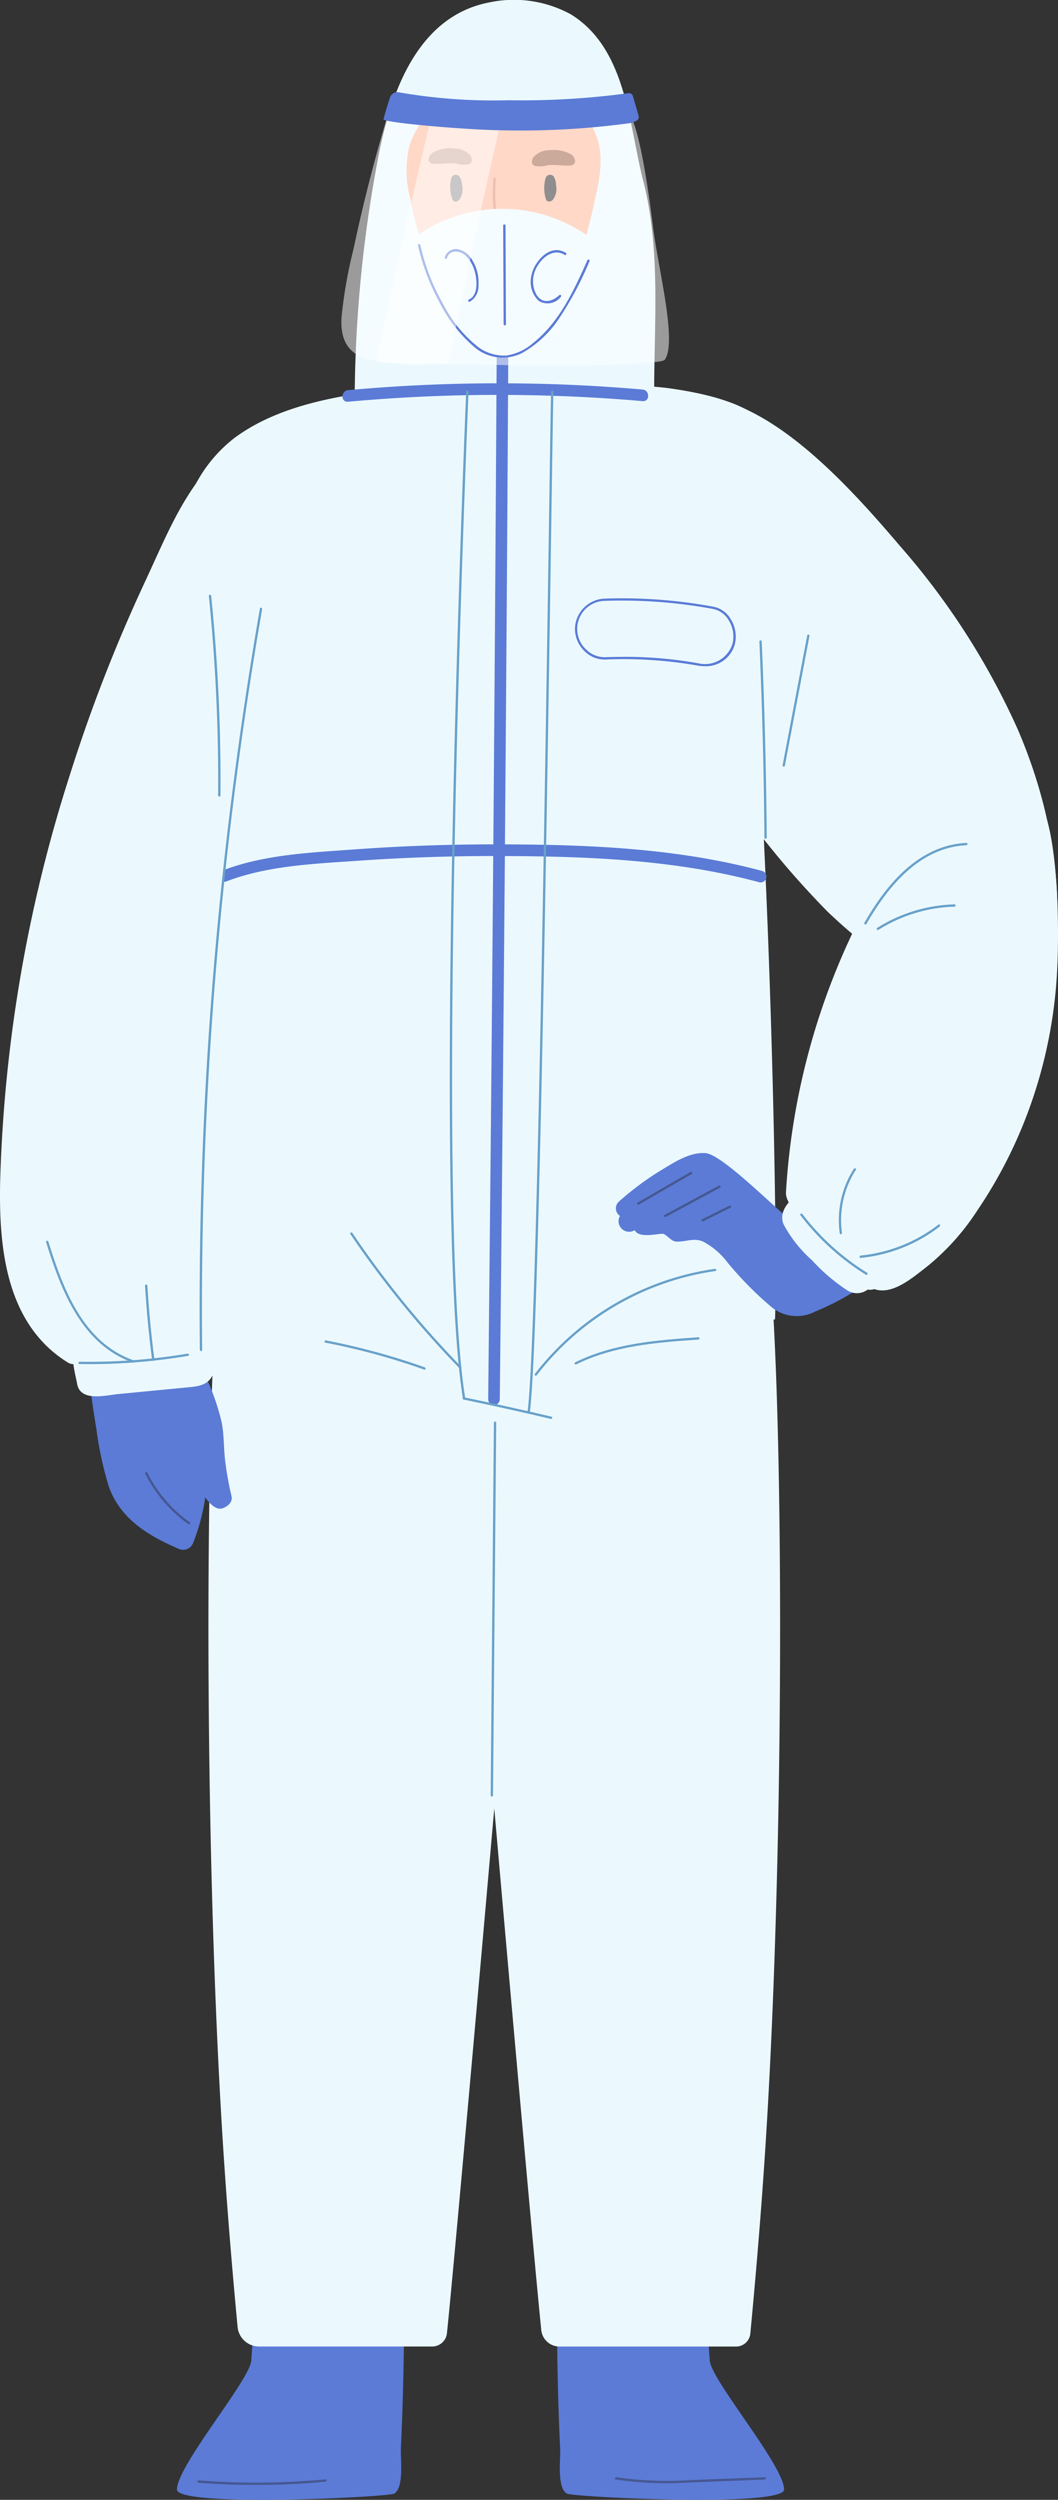 <svg xmlns="http://www.w3.org/2000/svg" width="90.029" height="212.706" viewBox="0 0 90.029 212.706">
  <rect x="0" y="0" width="90.029" height="212.706" fill="#333333" stroke="none"/>
  <g id="Group_23365" data-name="Group 23365" transform="translate(-1411.04 -137.516)">
    <path id="Path_50482" data-name="Path 50482" d="M1506.159,1115.756a85.724,85.724,0,0,0-11.4.306.563.563,0,0,0-.391.2.543.543,0,0,0-.262.441c-.115,1.695-.342,5.048-.469,6.742-.125,1.656-6.323,8.941-6.323,10.961,0,1.536,18.024.653,18.5.345.842-.548.513-2.928.554-3.8q.111-2.384.177-4.77.13-4.772.076-9.546A.578.578,0,0,0,1506.159,1115.756Z" transform="translate(-61.217 -785.063)" fill="#5b7bd6"/>
    <path id="Path_50483" data-name="Path 50483" d="M1650.886,1116.634q-.054,4.773.076,9.546.065,2.386.177,4.77c.041.873-.287,3.253.555,3.8.473.307,18.5,1.191,18.5-.345,0-2.02-6.2-9.3-6.322-10.961-.127-1.694-.354-5.047-.469-6.742a.541.541,0,0,0-.262-.441.562.562,0,0,0-.391-.2,85.726,85.726,0,0,0-11.4-.306A.578.578,0,0,0,1650.886,1116.634Z" transform="translate(-192.433 -785.063)" fill="#5b7bd6"/>
    <path id="Path_50484" data-name="Path 50484" d="M1529.239,646.879l-.465-.016a1.466,1.466,0,0,0-.947-.033,142.338,142.338,0,0,0-22.876,1.162c-.7-.533-.991,1.151-2.169.984-1.959-.279-2.679,44.591-.847,76.737.352,6.18.843,12.352,1.424,18.515a1.838,1.838,0,0,0,1.831,1.664h14.728a1.26,1.26,0,0,0,1.255-1.13c1.041-10.055,7.508-83.89,8.309-95.329A1.3,1.3,0,0,0,1529.239,646.879Z" transform="translate(-72.101 -408.716)" fill="#ebf9ff"/>
    <path id="Path_50485" data-name="Path 50485" d="M1598.594,646.879l.465-.016a1.466,1.466,0,0,1,.947-.033,142.336,142.336,0,0,1,22.876,1.162c.7-.533.991,1.151,2.169.984,1.959-.279,2.679,44.591.848,76.737-.363,6.37-.873,12.731-1.478,19.082a1.213,1.213,0,0,1-1.208,1.1h-15.029a1.559,1.559,0,0,1-1.551-1.4c-1.123-11.039-7.487-83.716-8.281-95.057A1.3,1.3,0,0,1,1598.594,646.879Z" transform="translate(-149.534 -408.716)" fill="#ebf9ff"/>
    <path id="Path_50486" data-name="Path 50486" d="M1589.409,171.739c-.065-6.279.63-12.723-.93-18.813-1.229-4.795-1.434-11.293-6.183-14.2a10.111,10.111,0,0,0-6.974-.994c-5.978,1.183-8.238,7.465-9.311,12.727a112,112,0,0,0-2.089,20.727c0,.361.075.537.345.605.124,1.518,2.425.927,3.608,1.019,2.315.179,4.636.261,6.958.277,4.434.032,8.864-.175,13.292-.392a.7.7,0,0,0,1.292-.337c0-.079,0-.158,0-.237A.792.792,0,0,0,1589.409,171.739Z" transform="translate(-122.699 0)" fill="#ebf9ff"/>
    <path id="Path_50487" data-name="Path 50487" d="M1538.1,316.075c-.252-2.006-2.019-4.126-3.032-5.571a32.925,32.925,0,0,0-3.937-4.636c-1.923-1.878-5.81-2.6-8.382-2.947a87.338,87.338,0,0,0-12.053-.416,102.51,102.51,0,0,0-13.268.783c-3.921.537-8.173,1.487-11.415,3.889a12.139,12.139,0,0,0-3.736,4.842,60.32,60.32,0,0,0-2.667,6.9.383.383,0,0,0,.488.471,1.04,1.04,0,0,0,.482.932c1.6,1.12,3.236,2.21,4.811,3.371a10.714,10.714,0,0,1,2.681,2.652c-2.962,16.214-6.588,42.035-4.391,55.832,2.185-.086,41.58,1.359,48.323,0,.246-6.265-.375-37.02-1.86-55.605l4.687-5.188c.832-.921,1.67-1.836,2.5-2.763A3.084,3.084,0,0,0,1538.1,316.075Z" transform="translate(-55.015 -132.401)" fill="#ebf9ff"/>
    <path id="Path_50488" data-name="Path 50488" d="M1720.479,338.92a62.332,62.332,0,0,0-10.033-15.624c-3.6-4.228-8.956-10.25-14.371-12.134a.963.963,0,0,0-.788.113c-4.08-.248-4.975,5.5-5.351,8.584-.282,2.316-.54,4.635-.81,6.953-.178,1.533-.4,3.079-.444,4.625a51.309,51.309,0,0,0,3.483,6.733,74.917,74.917,0,0,0,12.122,16.244,47.169,47.169,0,0,0,13.742,9.147c.289.054.58.1.873.137a5.406,5.406,0,0,0,2.955-.221.9.9,0,0,0,.9-.7C1724.933,354.834,1723.694,346.406,1720.479,338.92Z" transform="translate(-222.83 -139.332)" fill="#ebf9ff"/>
    <path id="Path_50490" data-name="Path 50490" d="M1698.184,643.671c-2.138-1.359-4.414-.728-6.43-2.261-.066-.05-.9-.829-.512-1.34-1.248-.948-5.708-5.48-7.112-5.587-1.339-.1-2.66.78-3.758,1.442a25.017,25.017,0,0,0-3.592,2.661.776.776,0,0,0,.067,1.241.9.9,0,0,0,1.185,1.252l.07-.034c.353.677,1.754.324,2.35.3.327-.008.715.639,1.171.664.819.044,1.475-.344,2.284-.006a6.154,6.154,0,0,1,1.982,1.647,29.067,29.067,0,0,0,3.733,3.827,3.378,3.378,0,0,0,3.832.489,22.255,22.255,0,0,0,4.64-2.586.887.887,0,0,0,.345-.482A.864.864,0,0,0,1698.184,643.671Z" transform="translate(-213.053 -398.85)" fill="#5b7bd6"/>
    <path id="Path_50491" data-name="Path 50491" d="M1772.053,473.515c-.981-3.518-3.462-3.985-7.282-4.421a.834.834,0,0,0-.931,1.022,1.035,1.035,0,0,0-.209.19,59.55,59.55,0,0,0-13.822,34.761c-.055.959,1.1,1.916,1.635,2.612a31.207,31.207,0,0,0,2.87,3.384,8.91,8.91,0,0,0,3.03,2.257c1.528.531,3.271-1,4.414-1.88a20.3,20.3,0,0,0,4.276-4.731,39.43,39.43,0,0,0,4.773-9.6,40.37,40.37,0,0,0,2.045-10.37C1773.077,483.264,1772.992,476.884,1772.053,473.515Z" transform="translate(-271.887 -266.113)" fill="#ebf9ff"/>
    <path id="Path_50492" data-name="Path 50492" d="M1459.059,726.679a25.978,25.978,0,0,0-.783-6.425,5,5,0,0,0-3.3-3.759,5.966,5.966,0,0,0-4.96,1.12c-.529-.144-1.148.12-1.075.808.187,1.748.421,3.491.714,5.224a30.231,30.231,0,0,0,1.046,4.86c.961,2.768,3.338,4.206,5.9,5.312a.911.911,0,0,0,1.305-.531A16.368,16.368,0,0,0,1459.059,726.679Z" transform="translate(-30.414 -464.542)" fill="#5b7bd6"/>
    <path id="Path_50494" data-name="Path 50494" d="M1757.929,655.929a14,14,0,0,0-2.883-2.637,30.573,30.573,0,0,1-3.077-3.026.833.833,0,0,0-.9-.278.813.813,0,0,0-1.156-.14c-.89.631-2.091,1.657-1.615,2.872a11.047,11.047,0,0,0,2.433,3.081,15.856,15.856,0,0,0,2.962,2.533,1.524,1.524,0,0,0,1.78-.05,1.07,1.07,0,0,0,1.277-.958C1757.522,657.572,1758.5,656.774,1757.929,655.929Z" transform="translate(-270.589 -411.045)" fill="#ebf9ff"/>
    <path id="Path_50495" data-name="Path 50495" d="M1484.278,728.365c-.127-1.07-.086-2.177-.292-3.234a19.236,19.236,0,0,0-2.215-5.484.8.8,0,0,0-.391-.356.764.764,0,0,0-1.163-.248c-.9.716-1.9,1.759-1.784,3.009a2.168,2.168,0,0,0,.77,1.382,4.93,4.93,0,0,1,1.148,1.781c.516,1.346.7,2.787,1.139,4.154a6.874,6.874,0,0,0,.943,1.941c.323.445.948,1.319,1.59,1.134.452-.131.923-.533.8-1.04A26.994,26.994,0,0,1,1484.278,728.365Z" transform="translate(-54.081 -466.581)" fill="#5b7bd6"/>
    <path id="Path_50496" data-name="Path 50496" d="M1438.715,322.688a3.952,3.952,0,0,0-5.035-1.656c-.29-.519-2.723.868-3.262,1.417-3.8,3.873-4.86,6.892-7.143,11.783a134.819,134.819,0,0,0-6.282,16.186,124.32,124.32,0,0,0-5.934,34.408c-.143,5.676.409,12.277,5.727,15.6a.949.949,0,0,0,.487.154c2.018.042,4,.8,6.093.752a26.218,26.218,0,0,0,3.366-.342c.736-.111,2.073.054,2.639-.44a3.172,3.172,0,0,0,.77-1.3,49.115,49.115,0,0,0,3.591-13.756c.547-5.907.619-11.856.807-17.782.191-6.055.486-12.1,1.251-18.116.78-6.125,1.932-12.194,2.958-18.28C1439.2,328.648,1440.247,325.2,1438.715,322.688Z" transform="translate(0 -146.992)" fill="#ebf9ff"/>
    <path id="Path_50497" data-name="Path 50497" d="M1454.385,708.466a.967.967,0,0,0-1.447-.749.932.932,0,0,0-.431-.06q-3.751.321-7.476.879c-.867.132-1.892.143-2.336,1.059s-.018,2.262.159,3.22c.286,1.539,2.425.958,3.448.86l5.73-.554c.875-.085,1.892-.1,2.337-1.039C1454.849,711.07,1454.5,709.53,1454.385,708.466Z" transform="translate(-25.248 -457.536)" fill="#ebf9ff"/>
    <path id="Path_50498" data-name="Path 50498" d="M1601.736,186.107a24.5,24.5,0,0,1-6.01.207,23.956,23.956,0,0,1-6.586-.532,2,2,0,0,1-.86-.488,8.323,8.323,0,0,0-1.74,2.772,9.008,9.008,0,0,0,.007,4.652,28.27,28.27,0,0,0,1.506,5.269.932.932,0,0,0,.995.591,15.812,15.812,0,0,0,5.8,2.863c1.653.363,4.076.617,5.152-.994a.94.94,0,0,0,.124-.265,47.909,47.909,0,0,0,1.99-6.625c.449-2.03,1.057-4.3.212-6.3A8.418,8.418,0,0,0,1601.736,186.107Z" transform="translate(-140.604 -38.346)" fill="#ffb08f"/>
    <path id="Path_50499" data-name="Path 50499" d="M1553.3,324.585c-7.089-1.912-14.565-2.238-21.885-2.262q.094-11.768.174-23.536.049-7.353.089-14.707,5.731.032,11.45.528c.633.055.629-.932,0-.987q-5.712-.5-11.444-.528.012-2.178.026-4.355a.494.494,0,0,0-.987,0q-.012,2.176-.026,4.352-6.324.009-12.633.583c-.627.057-.633,1.045,0,.987q6.3-.575,12.627-.583-.111,19.123-.265,38.245-5.944,0-11.87.432c-3.67.268-7.53.43-11.009,1.73-.009.343-.047.684-.058,1.026a.474.474,0,0,0,.207-.033c3.552-1.356,7.493-1.5,11.249-1.763q5.727-.4,11.473-.4-.106,13.1-.229,26.192-.1,10.024-.2,20.049a.494.494,0,0,0,.987,0q.248-23.119.432-46.238c7.236.023,14.622.336,21.63,2.226A.494.494,0,0,0,1553.3,324.585Z" transform="translate(-77.407 -112.96)" fill="#5b7bd6"/>
    <path id="Path_50500" data-name="Path 50500" d="M1624.062,218.258a14.083,14.083,0,0,1-.255-4.157c.005-.127-.192-.127-.2,0a14.272,14.272,0,0,0,.263,4.209A.1.1,0,0,0,1624.062,218.258Z" transform="translate(-170.574 -61.389)" fill="#db7d61"/>
    <path id="Path_50501" data-name="Path 50501" d="M1604.247,230.292a.879.879,0,0,0-.382-.567,12.674,12.674,0,0,0-14.24-.038.879.879,0,0,0-.376.523.815.815,0,0,0-.067.654c1.075,3.756,3.185,8.935,7.812,9.205,2.049.12,3.6-1.8,4.7-3.289a14.9,14.9,0,0,0,2.614-5.92A.891.891,0,0,0,1604.247,230.292Z" transform="translate(-142.942 -72.233)" fill="#ebf9ff"/>
    <path id="Path_50502" data-name="Path 50502" d="M1646.437,213l-.007-.008a.4.4,0,0,0-.693.162,3.2,3.2,0,0,0,.028,1.765c.083.275.38.241.555.1a1.5,1.5,0,0,0,.313-1.261A1.559,1.559,0,0,0,1646.437,213Z" transform="translate(-188.275 -60.464)" fill="#1c1718"/>
    <path id="Path_50503" data-name="Path 50503" d="M1605.891,212.993l-.007-.008a.4.4,0,0,0-.687.188,3.205,3.205,0,0,0,.1,1.763c.094.271.389.227.558.075a1.5,1.5,0,0,0,.265-1.272A1.554,1.554,0,0,0,1605.891,212.993Z" transform="translate(-155.763 -60.467)" fill="#1c1718"/>
    <path id="Path_50504" data-name="Path 50504" d="M1643.653,202.552a3.081,3.081,0,0,0-1.868-.35,1.765,1.765,0,0,0-1.337.588c-.176.267-.212.621.141.754a2.437,2.437,0,0,0,1.084-.068c.632-.064,1.247.051,1.876.028S1644.052,202.824,1643.653,202.552Z" transform="translate(-184.014 -51.901)" fill="#944f32"/>
    <path id="Path_50505" data-name="Path 50505" d="M1596.259,202.754c.629.023,1.244-.092,1.876-.028a2.437,2.437,0,0,0,1.084.068c.353-.132.317-.487.141-.754a1.765,1.765,0,0,0-1.337-.589,3.081,3.081,0,0,0-1.868.35C1595.756,202.074,1595.624,202.731,1596.259,202.754Z" transform="translate(-148.3 -51.299)" fill="#944f32"/>
    <path id="Path_50506" data-name="Path 50506" d="M1585.709,202.616c1.082-1.486-.538-7.694-.994-11.3-.229-1.81-1.057-8.423-2.053-9.654a1.368,1.368,0,0,0-.209-.21,1.1,1.1,0,0,0-.921-.387,144.964,144.964,0,0,1-17.609-.579,1.311,1.311,0,0,0-.351.013,1.188,1.188,0,0,0-1.3.875q-1.785,5.852-3.049,11.847a39.2,39.2,0,0,0-1.015,5.806c-.1,1.822.489,3.056,2.284,3.553a20.075,20.075,0,0,0,5.342.38q3.076.007,6.15.1C1576.084,203.186,1585.39,203.055,1585.709,202.616Z" transform="translate(-118.108 -34.483)" fill="#fff" opacity="0.51"/>
    <path id="Path_50507" data-name="Path 50507" d="M1738.563,413.6c-.005-.127-.2-.127-.2,0q.362,8.338.427,16.685a.1.1,0,0,0,.2,0Q1738.925,421.937,1738.563,413.6Z" transform="translate(-262.705 -221.501)" fill="#69a1c9"/>
    <path id="Path_50508" data-name="Path 50508" d="M1750.456,411.07l-2.095,11.051c-.024.124.167.177.19.052l2.095-11.051C1750.67,411,1750.48,410.945,1750.456,411.07Z" transform="translate(-270.726 -219.492)" fill="#69a1c9"/>
    <path id="Path_50509" data-name="Path 50509" d="M1792.222,500.807c-4.064.206-6.808,3.539-8.681,6.809a.1.1,0,0,0,.171.1c1.836-3.2,4.521-6.508,8.511-6.711C1792.348,501,1792.349,500.8,1792.222,500.807Z" transform="translate(-298.951 -291.571)" fill="#69a1c9"/>
    <path id="Path_50510" data-name="Path 50510" d="M1795.555,527.294a13,13,0,0,0-6.583,2c-.107.068-.008.238.1.171a12.788,12.788,0,0,1,6.484-1.974A.1.1,0,0,0,1795.555,527.294Z" transform="translate(-303.283 -312.828)" fill="#69a1c9"/>
    <path id="Path_50511" data-name="Path 50511" d="M1761.628,665.594a20.557,20.557,0,0,1-5.5-4.992c-.076-.1-.248,0-.171.1a20.823,20.823,0,0,0,5.57,5.063C1761.637,665.832,1761.736,665.661,1761.628,665.594Z" transform="translate(-276.809 -419.786)" fill="#69a1c9"/>
    <path id="Path_50512" data-name="Path 50512" d="M1788.249,665.224a12.9,12.9,0,0,1-6.619,2.636c-.125.012-.126.21,0,.2a13.076,13.076,0,0,0,6.719-2.663C1788.448,665.317,1788.349,665.146,1788.249,665.224Z" transform="translate(-297.353 -423.512)" fill="#69a1c9"/>
    <path id="Path_50513" data-name="Path 50513" d="M1773.9,641.078a8.115,8.115,0,0,0-1.2,5.5c.017.125.208.072.19-.052a7.9,7.9,0,0,1,1.179-5.349C1774.144,641.071,1773.973,640.972,1773.9,641.078Z" transform="translate(-290.203 -404.113)" fill="#69a1c9"/>
    <path id="Path_50514" data-name="Path 50514" d="M1502.2,399.495q-2.1,12.124-3.351,24.376-1.252,12.325-1.623,24.719-.209,6.993-.137,13.991a.1.1,0,0,0,.2,0q-.125-12.34.621-24.668.745-12.269,2.357-24.465.921-6.971,2.126-13.9C1502.409,399.423,1502.219,399.37,1502.2,399.495Z" transform="translate(-69.045 -210.202)" fill="#69a1c9"/>
    <path id="Path_50515" data-name="Path 50515" d="M1438.347,682.462c-4.315-1.5-6.024-6.126-7.263-10.109-.038-.121-.228-.069-.19.052,1.261,4.058,3.012,8.719,7.4,10.247C1438.414,682.694,1438.466,682.5,1438.347,682.462Z" transform="translate(-15.93 -429.195)" fill="#69a1c9"/>
    <path id="Path_50516" data-name="Path 50516" d="M1473.765,691.232c-.008-.126-.2-.127-.2,0q.192,3.165.6,6.31c.016.124.214.126.2,0Q1473.958,694.4,1473.765,691.232Z" transform="translate(-50.184 -444.326)" fill="#69a1c9"/>
    <path id="Path_50517" data-name="Path 50517" d="M1454.131,720.926a50.049,50.049,0,0,1-9.19.688.1.1,0,0,0,0,.2,50.342,50.342,0,0,0,9.243-.7C1454.309,721.1,1454.256,720.905,1454.131,720.926Z" transform="translate(-27.132 -468.233)" fill="#69a1c9"/>
    <path id="Path_50518" data-name="Path 50518" d="M1501.266,393.959c-.013-.125-.21-.127-.2,0a156.061,156.061,0,0,1,.789,16.977.1.1,0,0,0,.2,0A156.092,156.092,0,0,0,1501.266,393.959Z" transform="translate(-72.255 -205.741)" fill="#69a1c9"/>
    <path id="Path_50519" data-name="Path 50519" d="M1656.783,684.382a23.579,23.579,0,0,0-15.318,8.951c-.077.1.094.2.17.1a23.392,23.392,0,0,1,15.2-8.861C1656.961,684.555,1656.907,684.365,1656.783,684.382Z" transform="translate(-184.919 -438.904)" fill="#69a1c9"/>
    <path id="Path_50520" data-name="Path 50520" d="M1669.2,713.869c-3.571.246-7.233.527-10.494,2.138-.114.056-.014.227.1.171,3.227-1.595,6.859-1.868,10.394-2.111C1669.323,714.057,1669.324,713.86,1669.2,713.869Z" transform="translate(-198.73 -462.569)" fill="#69a1c9"/>
    <path id="Path_50521" data-name="Path 50521" d="M1571.417,680.122a82.7,82.7,0,0,1-9.257-11.379c-.071-.1-.242-.006-.17.1a82.975,82.975,0,0,0,9.288,11.418C1571.367,680.353,1571.506,680.213,1571.417,680.122Z" transform="translate(-121.136 -426.318)" fill="#69a1c9"/>
    <path id="Path_50522" data-name="Path 50522" d="M1559.43,717.52a58.011,58.011,0,0,0-8.412-2.293c-.124-.024-.177.166-.053.191a57.977,57.977,0,0,1,8.413,2.293C1559.5,717.753,1559.549,717.563,1559.43,717.52Z" transform="translate(-112.244 -463.659)" fill="#69a1c9"/>
    <path id="Path_50523" data-name="Path 50523" d="M1622.808,750.277q-.106,12.362-.213,24.725-.03,3.5-.06,6.994a.1.1,0,0,0,.2,0q.106-12.363.212-24.725.03-3.5.06-6.994A.1.1,0,0,0,1622.808,750.277Z" transform="translate(-169.742 -491.714)" fill="#69a1c9"/>
    <path id="Path_50524" data-name="Path 50524" d="M1605.638,244.052c-1.149,2.56-2.378,5.276-4.634,7.06a4.394,4.394,0,0,1-2.278,1.06,3.689,3.689,0,0,1-2.358-.7,11.056,11.056,0,0,1-3.03-3.713,18.185,18.185,0,0,1-1.927-5c-.028-.124-.218-.071-.19.052a18.388,18.388,0,0,0,1.78,4.748,12.21,12.21,0,0,0,3.046,3.924,3.7,3.7,0,0,0,3.985.5,9.287,9.287,0,0,0,3.256-3.063,28.671,28.671,0,0,0,2.52-4.767C1605.86,244.037,1605.69,243.936,1605.638,244.052Z" transform="translate(-144.607 -84.405)" fill="#5b7bd6"/>
    <path id="Path_50525" data-name="Path 50525" d="M1628.137,234.363a.1.1,0,0,0-.2,0q.018,4.2.036,8.391a.1.1,0,0,0,.2,0Q1628.155,238.558,1628.137,234.363Z" transform="translate(-174.08 -77.651)" fill="#5b7bd6"/>
    <path id="Path_50526" data-name="Path 50526" d="M1642.8,245.553c-1.385-.875-2.817.847-2.968,2.11a2.233,2.233,0,0,0,.655,1.971,1.433,1.433,0,0,0,1.889-.346c.093-.087-.047-.227-.14-.14-.608.57-1.465.779-1.95-.066a2.359,2.359,0,0,1-.216-1.652c.224-1.052,1.471-2.44,2.63-1.707C1642.807,245.792,1642.906,245.621,1642.8,245.553Z" transform="translate(-183.608 -86.517)" fill="#5b7bd6"/>
    <path id="Path_50527" data-name="Path 50527" d="M1605.09,245.844a1.811,1.811,0,0,0-1.357-.991.987.987,0,0,0-1.012.725.1.1,0,0,0,.19.053c.188-.737,1.063-.666,1.536-.262a2.754,2.754,0,0,1,.744,1.135c.272.731.469,2.271-.427,2.655-.116.05-.016.22.1.17a1.529,1.529,0,0,0,.727-1.417A3.537,3.537,0,0,0,1605.09,245.844Z" transform="translate(-153.837 -86.147)" fill="#5b7bd6"/>
    <path id="Path_50528" data-name="Path 50528" d="M1618.013,741.4q-3.7-.875-7.432-1.647c-.124-.026-.177.165-.052.19q3.728.771,7.432,1.647C1618.084,741.619,1618.136,741.428,1618.013,741.4Z" transform="translate(-160.048 -483.342)" fill="#69a1c9"/>
    <g id="Group_23345" data-name="Group 23345" transform="translate(1455.935 170.743)">
      <path id="Path_50529" data-name="Path 50529" d="M1638.546,392.788h-.013a.1.1,0,0,1-.085-.111c.775-5.785,1.513-55.219,1.829-76.328.117-7.829.156-10.367.175-10.449a.1.1,0,0,1,.194.039c-.018.175-.079,4.251-.171,10.413-.315,21.112-1.053,70.554-1.831,76.351A.1.1,0,0,1,1638.546,392.788Z" transform="translate(-1638.447 -305.823)" fill="#69a1c9"/>
    </g>
    <g id="Group_23346" data-name="Group 23346" transform="translate(1449.314 170.743)">
      <path id="Path_50530" data-name="Path 50530" d="M1606.13,391.686a.1.1,0,0,1-.1-.083c-2.662-16.5.249-85,.278-85.686a.1.1,0,0,1,.2.008c-.03.69-2.939,69.165-.281,85.646a.1.1,0,0,1-.082.113Z" transform="translate(-1604.912 -305.823)" fill="#69a1c9"/>
    </g>
    <path id="Path_50531" data-name="Path 50531" d="M1690.161,642.571l-4.515,2.61a.1.1,0,0,0,.1.171l4.516-2.61A.1.1,0,0,0,1690.161,642.571Z" transform="translate(-220.355 -405.336)" fill="#465791"/>
    <path id="Path_50532" data-name="Path 50532" d="M1701.92,648.462l-4.625,2.495c-.112.06-.012.231.1.17l4.625-2.495C1702.131,648.572,1702.032,648.4,1701.92,648.462Z" transform="translate(-229.703 -410.065)" fill="#465791"/>
    <path id="Path_50533" data-name="Path 50533" d="M1715.735,657.143,1713.4,658.3c-.114.057-.014.227.1.171l2.332-1.161C1715.948,657.256,1715.849,657.086,1715.735,657.143Z" transform="translate(-242.631 -417.033)" fill="#465791"/>
    <path id="Path_50534" data-name="Path 50534" d="M1477.393,776.21a11.394,11.394,0,0,1-3.6-4.217c-.056-.114-.227-.014-.171.1a11.593,11.593,0,0,0,3.669,4.288C1477.4,776.454,1477.5,776.283,1477.393,776.21Z" transform="translate(-50.22 -509.179)" fill="#465791"/>
    <path id="Path_50535" data-name="Path 50535" d="M1507.047,1206.126a63.188,63.188,0,0,1-10.8.087c-.127-.01-.126.188,0,.2a63.176,63.176,0,0,0,10.8-.088C1507.173,1206.312,1507.174,1206.114,1507.047,1206.126Z" transform="translate(-68.311 -857.646)" fill="#465791"/>
    <path id="Path_50536" data-name="Path 50536" d="M1688.838,1205.208q-3.135.121-6.271.242a29.736,29.736,0,0,1-6.35-.24c-.124-.022-.178.168-.053.191a29.2,29.2,0,0,0,6.212.254q3.231-.12,6.462-.25C1688.965,1205.4,1688.965,1205.2,1688.838,1205.208Z" transform="translate(-212.726 -856.909)" fill="#465791"/>
    <path id="Path_50539" data-name="Path 50539" d="M1573.257,203.539a24.8,24.8,0,0,0,4.663.221c.488,0,.976.009,1.464.014q2.247-11.008,4.78-21.957-2.974-.111-5.943-.341Q1575.6,192.477,1573.257,203.539Z" transform="translate(-130.192 -35.283)" fill="#fff" opacity="0.51"/>
    <path id="Path_50540" data-name="Path 50540" d="M1597.574,177.593a.335.335,0,0,0-.353-.24l-.043,0a67.789,67.789,0,0,1-10.177.6,46.962,46.962,0,0,1-9.336-.673.657.657,0,0,0-.757.436c-.351,1.067-.551,1.805-.552,1.861-.007.276,6.882.9,10.309.938a68.943,68.943,0,0,0,10.563-.6,1.756,1.756,0,0,0,.7-.252.331.331,0,0,0,.136-.361C1597.95,178.87,1597.705,178.041,1597.574,177.593Z" transform="translate(-132.68 -31.907)" fill="#5b7bd6"/>
    <g id="Group_23347" data-name="Group 23347" transform="translate(1459.964 188.42)">
      <path id="Path_50541" data-name="Path 50541" d="M1669.9,401.148a3.406,3.406,0,0,1-.6-.055,36.454,36.454,0,0,0-7.856-.513,2.4,2.4,0,0,1-1.754-.7,2.655,2.655,0,0,1-.83-1.893,2.629,2.629,0,0,1,2.577-2.594,42.78,42.78,0,0,1,9.218.694,2.193,2.193,0,0,1,1.45,1.035,2.8,2.8,0,0,1,.362,2.157A2.55,2.55,0,0,1,1669.9,401.148Zm-6.91-.8a35.638,35.638,0,0,1,6.341.546,2.452,2.452,0,0,0,2.94-1.671,2.6,2.6,0,0,0-.338-2,2,2,0,0,0-1.318-.946,42.625,42.625,0,0,0-9.176-.691,2.39,2.39,0,0,0-1.617,4.147,2.2,2.2,0,0,0,1.61.646Q1662.222,400.352,1663,400.352Z" transform="translate(-1658.86 -395.365)" fill="#5b7bd6"/>
    </g>
  </g>
</svg>
